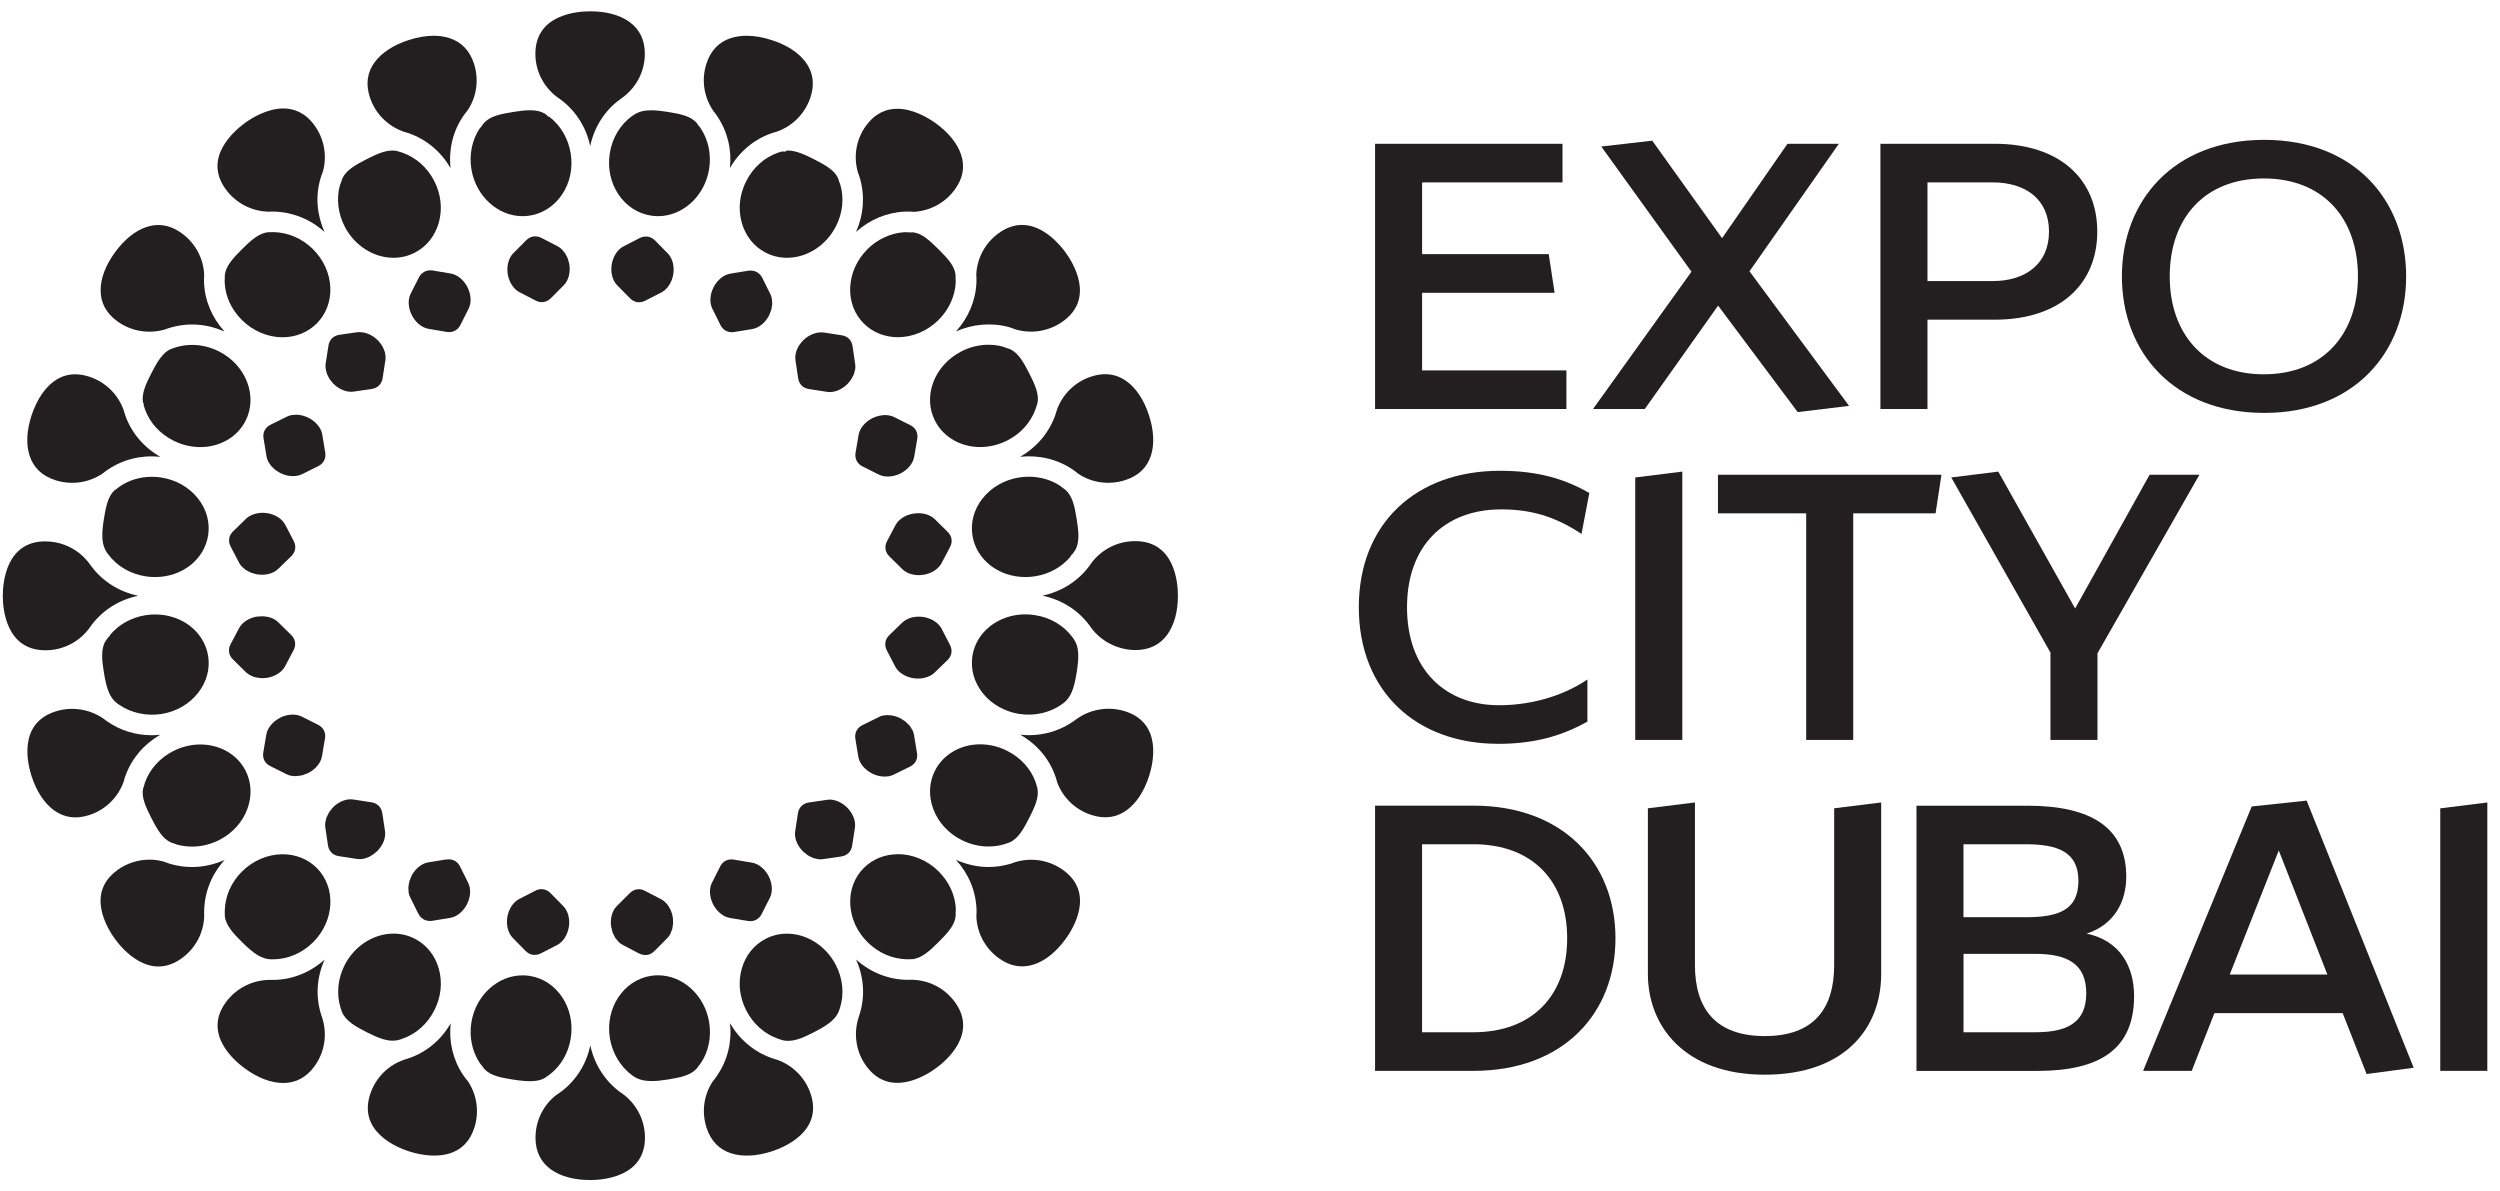 <svg width="128" height="61" viewBox="0 0 128 61" fill="none" xmlns="http://www.w3.org/2000/svg">
<path d="M70.403 7.361H80V9.338H72.812V13.013H79.295L79.596 14.991H72.812V18.963H80.2V20.94H70.403V7.361Z" fill="#231F20"/>
<path d="M87.967 15.648L84.214 20.94H81.563L86.603 13.911L81.985 7.502L84.594 7.202L88.169 12.194L91.52 7.361H94.15L89.574 13.89L94.672 20.781L92.042 21.099L87.967 15.648Z" fill="#231F20"/>
<path d="M104.909 11.855C104.909 10.199 103.706 9.338 102.02 9.338H98.687V14.391H102.02C103.706 14.391 104.909 13.512 104.909 11.855ZM107.38 11.855C107.38 14.531 105.492 16.368 102.119 16.368H98.687V20.94H96.277V7.361H102.119C105.492 7.361 107.38 9.197 107.38 11.855Z" fill="#231F20"/>
<path d="M111.09 14.151C111.09 17.106 112.876 19.164 115.907 19.164C118.939 19.164 120.727 17.106 120.727 14.151C120.727 11.195 118.96 9.137 115.907 9.137C112.855 9.137 111.09 11.193 111.09 14.151ZM108.641 14.151C108.641 10.277 111.289 7.16 115.928 7.16C120.567 7.16 123.195 10.275 123.195 14.151C123.195 18.027 120.546 21.141 115.928 21.141C111.31 21.141 108.641 18.045 108.641 14.151" fill="#231F20"/>
<path d="M76.699 38.083C72.503 38.083 69.571 35.385 69.571 31.092C69.571 26.799 72.503 24.104 76.798 24.104C78.786 24.104 80.152 24.542 81.374 25.241L80.973 27.339C79.567 26.4 78.304 26.081 76.856 26.081C73.985 26.081 72.039 27.918 72.039 31.095C72.039 34.272 73.985 36.108 76.756 36.108C78.201 36.108 79.887 35.73 81.275 34.791V36.948C80.05 37.626 78.684 38.085 76.696 38.085" fill="#231F20"/>
<path d="M83.724 37.884V24.446L86.134 24.146V37.884H83.724Z" fill="#231F20"/>
<path d="M92.477 26.282H87.959V24.305H99.403L99.101 26.282H94.885V37.884H92.477V26.282Z" fill="#231F20"/>
<path d="M107.39 37.884H104.983V33.411L99.904 24.446L102.311 24.146L106.247 31.155L110.06 24.305H112.611L107.39 33.45V37.884Z" fill="#231F20"/>
<path d="M80.239 48.039C80.239 45.083 78.432 43.226 75.44 43.226H72.81V52.851H75.44C78.432 52.851 80.239 50.994 80.239 48.039M70.403 41.249H75.443C80.021 41.249 82.712 44.165 82.712 48.039C82.712 51.912 80.021 54.828 75.443 54.828H70.403V41.249V41.249Z" fill="#231F20"/>
<path d="M86.781 41.087V49.413C86.781 51.649 87.846 53.047 90.356 53.047C92.865 53.047 93.909 51.649 93.909 49.413V41.385L96.316 41.085V49.872C96.316 52.609 94.488 55.024 90.353 55.024C86.218 55.024 84.372 52.507 84.372 49.872V41.385L86.781 41.085V41.087Z" fill="#231F20"/>
<path d="M100.533 52.851H104.207C105.854 52.851 106.816 52.35 106.816 50.853C106.816 49.356 105.854 48.837 104.207 48.837H100.533V52.851V52.851ZM106.415 45.104C106.415 43.607 105.35 43.226 103.703 43.226H100.53V46.962H103.703C105.35 46.962 106.415 46.622 106.415 45.104ZM108.864 44.885C108.864 46.184 108.243 47.342 106.837 47.801C108.544 48.161 109.265 49.478 109.265 50.997C109.265 53.673 107.579 54.831 104.306 54.831H98.123V41.252H103.806C107.078 41.252 108.864 42.389 108.864 44.885Z" fill="#231F20"/>
<path d="M119.162 49.896L116.673 43.544L114.163 49.896H119.162ZM119.943 51.873H113.379L112.215 54.828H109.727L115.288 41.291L118.1 40.991L123.58 54.669L121.17 54.99L119.946 51.876L119.943 51.873Z" fill="#231F20"/>
<path d="M124.941 41.387V54.828H127.351V41.087L124.941 41.387Z" fill="#231F20"/>
<path d="M46.204 31.867L45.53 32.522C45.312 32.733 45.265 33.022 45.404 33.294L45.834 34.126C45.989 34.426 46.343 34.655 46.757 34.723H46.76C46.854 34.739 46.949 34.744 47.043 34.741C47.075 34.741 47.106 34.736 47.137 34.736C47.2 34.731 47.261 34.723 47.318 34.707C47.35 34.7 47.381 34.694 47.41 34.684C47.468 34.668 47.523 34.645 47.575 34.621C47.599 34.611 47.623 34.6 47.646 34.587C47.717 34.548 47.785 34.501 47.84 34.449L48.514 33.794C48.732 33.583 48.779 33.294 48.64 33.022L48.21 32.19C48.053 31.888 47.696 31.658 47.279 31.59H47.276C47.198 31.577 47.119 31.572 47.043 31.572C46.713 31.572 46.406 31.679 46.212 31.867" fill="#231F20"/>
<path d="M46.804 26.293C46.804 26.293 46.791 26.293 46.783 26.293C46.366 26.358 46.007 26.585 45.85 26.885L45.414 27.714C45.273 27.985 45.318 28.273 45.535 28.486L46.204 29.146C46.443 29.381 46.849 29.493 47.269 29.431H47.271C47.691 29.365 48.047 29.138 48.207 28.836L48.643 28.006C48.75 27.806 48.75 27.592 48.653 27.407C48.622 27.344 48.577 27.287 48.522 27.234L47.853 26.574C47.798 26.52 47.73 26.473 47.659 26.433C47.641 26.421 47.617 26.413 47.596 26.402C47.541 26.373 47.483 26.35 47.421 26.332C47.397 26.324 47.371 26.319 47.344 26.314C47.282 26.298 47.216 26.288 47.148 26.282C47.122 26.282 47.095 26.277 47.067 26.277C47.046 26.277 47.025 26.277 47.004 26.277C46.938 26.277 46.873 26.282 46.804 26.29" fill="#231F20"/>
<path d="M13.388 26.259C13.365 26.259 13.344 26.261 13.32 26.264C13.247 26.269 13.178 26.28 13.11 26.295C13.087 26.3 13.063 26.306 13.042 26.314C12.976 26.332 12.916 26.358 12.858 26.384C12.84 26.392 12.819 26.4 12.801 26.41C12.727 26.449 12.662 26.496 12.607 26.551L11.933 27.206C11.715 27.417 11.668 27.706 11.807 27.978L12.24 28.81C12.279 28.885 12.331 28.956 12.392 29.021C12.415 29.044 12.444 29.063 12.473 29.086C12.515 29.125 12.557 29.165 12.607 29.196C12.638 29.217 12.678 29.23 12.712 29.248C12.764 29.277 12.814 29.305 12.869 29.329C12.9 29.342 12.937 29.347 12.971 29.355C13.034 29.376 13.1 29.397 13.168 29.407C13.588 29.475 13.999 29.365 14.24 29.131L14.914 28.476C15.132 28.262 15.179 27.975 15.04 27.704L14.607 26.872C14.45 26.569 14.096 26.34 13.677 26.272C13.669 26.272 13.661 26.272 13.653 26.272C13.585 26.261 13.514 26.256 13.446 26.256C13.428 26.256 13.409 26.256 13.388 26.256" fill="#231F20"/>
<path d="M13.181 31.564H13.178C12.762 31.629 12.402 31.856 12.242 32.159L11.804 32.988C11.663 33.257 11.707 33.547 11.925 33.761L12.594 34.42C12.649 34.475 12.717 34.52 12.788 34.561C12.809 34.572 12.83 34.582 12.853 34.593C12.908 34.619 12.963 34.642 13.024 34.66C13.05 34.668 13.079 34.676 13.108 34.684C13.168 34.697 13.231 34.707 13.294 34.712C13.323 34.712 13.354 34.718 13.383 34.72C13.467 34.723 13.553 34.72 13.64 34.707C13.645 34.707 13.656 34.707 13.661 34.707C14.078 34.642 14.437 34.415 14.595 34.115L15.033 33.286C15.174 33.017 15.127 32.727 14.912 32.514L14.243 31.856C14.049 31.663 13.74 31.554 13.404 31.554C13.331 31.554 13.255 31.559 13.178 31.569" fill="#231F20"/>
<path d="M45.247 21.256C45.055 21.266 44.856 21.319 44.672 21.407C44.672 21.407 44.67 21.407 44.667 21.41C44.29 21.6 44.02 21.926 43.962 22.26L43.804 23.183C43.755 23.483 43.888 23.744 44.158 23.88L44.998 24.3C45.297 24.451 45.732 24.428 46.102 24.242C46.479 24.052 46.749 23.726 46.807 23.39L46.964 22.466C47.014 22.166 46.883 21.905 46.61 21.77L45.769 21.347C45.695 21.311 45.617 21.287 45.53 21.271C45.514 21.269 45.498 21.269 45.483 21.266C45.417 21.256 45.354 21.251 45.286 21.251C45.273 21.251 45.257 21.251 45.244 21.251" fill="#231F20"/>
<path d="M21.974 13.843C21.948 13.843 21.921 13.848 21.895 13.853C21.856 13.861 21.819 13.874 21.785 13.89C21.761 13.898 21.738 13.908 21.717 13.918C21.68 13.939 21.646 13.966 21.614 13.994C21.599 14.01 21.58 14.02 21.565 14.036C21.52 14.083 21.481 14.138 21.449 14.2L21.027 15.037C20.872 15.343 20.896 15.763 21.087 16.141C21.279 16.514 21.607 16.78 21.942 16.837L22.871 16.994C23.172 17.046 23.434 16.91 23.571 16.642L23.993 15.804C24.148 15.502 24.124 15.082 23.935 14.706C23.794 14.425 23.571 14.203 23.329 14.085C23.248 14.046 23.164 14.02 23.08 14.005L22.152 13.848C22.118 13.843 22.087 13.84 22.055 13.84C22.029 13.84 22.003 13.84 21.976 13.843" fill="#231F20"/>
<path d="M27.415 45.602L26.578 46.03C26.277 46.187 26.046 46.539 25.975 46.951C25.907 47.368 26.015 47.778 26.253 48.02L26.911 48.691C26.961 48.74 27.014 48.78 27.071 48.811C27.079 48.816 27.087 48.821 27.095 48.824C27.153 48.855 27.213 48.876 27.273 48.884C27.276 48.884 27.279 48.884 27.284 48.884C27.339 48.892 27.396 48.889 27.454 48.884C27.467 48.884 27.483 48.881 27.496 48.879C27.559 48.866 27.625 48.847 27.685 48.816L28.521 48.388C28.826 48.232 29.056 47.877 29.125 47.46C29.19 47.045 29.083 46.641 28.844 46.398L28.186 45.728C28.055 45.592 27.892 45.524 27.722 45.524C27.619 45.524 27.512 45.55 27.41 45.602" fill="#231F20"/>
<path d="M18.305 17.007L17.374 17.142C17.073 17.187 16.863 17.393 16.818 17.693L16.674 18.616C16.661 18.7 16.661 18.788 16.674 18.877C16.677 18.893 16.685 18.911 16.687 18.927C16.7 19 16.716 19.073 16.742 19.146C16.75 19.167 16.766 19.185 16.774 19.208C16.805 19.276 16.837 19.344 16.876 19.409C16.894 19.435 16.918 19.459 16.936 19.485C16.978 19.54 17.02 19.597 17.07 19.649C17.364 19.941 17.762 20.1 18.101 20.051L19.032 19.915C19.333 19.871 19.543 19.665 19.59 19.365L19.732 18.441C19.784 18.105 19.632 17.711 19.333 17.411C19.331 17.411 19.328 17.406 19.323 17.403C19.257 17.338 19.184 17.281 19.11 17.231C19.087 17.213 19.06 17.202 19.034 17.187C18.979 17.155 18.922 17.122 18.864 17.098C18.835 17.085 18.806 17.077 18.775 17.067C18.72 17.049 18.665 17.033 18.607 17.023C18.575 17.017 18.544 17.015 18.512 17.012C18.473 17.009 18.431 17.004 18.389 17.004C18.36 17.004 18.331 17.004 18.303 17.009" fill="#231F20"/>
<path d="M17.062 41.327C17.01 41.377 16.97 41.434 16.928 41.489C16.907 41.515 16.884 41.539 16.865 41.565C16.826 41.622 16.8 41.685 16.771 41.745C16.758 41.773 16.739 41.797 16.729 41.826C16.7 41.893 16.687 41.961 16.674 42.032C16.669 42.053 16.661 42.073 16.656 42.094C16.642 42.183 16.642 42.272 16.656 42.355L16.792 43.281C16.837 43.581 17.044 43.79 17.345 43.834L18.273 43.977C18.316 43.985 18.36 43.988 18.405 43.988C18.654 43.991 18.921 43.889 19.152 43.714C19.207 43.672 19.259 43.628 19.309 43.581C19.608 43.286 19.763 42.892 19.713 42.559L19.574 41.633C19.53 41.333 19.323 41.124 19.021 41.077L18.09 40.934C18.045 40.928 17.998 40.923 17.954 40.923C17.647 40.923 17.314 41.077 17.057 41.327" fill="#231F20"/>
<path d="M36.874 44.361L36.451 45.198C36.297 45.501 36.32 45.921 36.509 46.296C36.7 46.672 37.028 46.941 37.367 46.998L38.295 47.154C38.594 47.204 38.859 47.071 38.995 46.802L39.417 45.968C39.572 45.663 39.548 45.24 39.357 44.864C39.166 44.491 38.838 44.223 38.502 44.168L37.574 44.011C37.532 44.004 37.49 44.001 37.448 44.001C37.199 44.001 36.989 44.131 36.871 44.364" fill="#231F20"/>
<path d="M42.344 40.952L41.413 41.087C41.111 41.132 40.901 41.338 40.854 41.638L40.713 42.561C40.66 42.898 40.812 43.289 41.111 43.589C41.161 43.641 41.219 43.683 41.276 43.724C41.3 43.743 41.321 43.766 41.347 43.782C41.415 43.826 41.489 43.863 41.562 43.894C41.578 43.899 41.594 43.912 41.609 43.917C41.678 43.946 41.746 43.959 41.817 43.972C41.838 43.977 41.858 43.985 41.88 43.988C41.969 44.001 42.058 44.001 42.142 43.988L43.073 43.852C43.374 43.808 43.584 43.602 43.629 43.302L43.773 42.376C43.825 42.039 43.671 41.646 43.374 41.348C43.117 41.093 42.784 40.939 42.475 40.939C42.43 40.939 42.388 40.941 42.344 40.949" fill="#231F20"/>
<path d="M32.243 45.728L31.579 46.393C31.338 46.633 31.228 47.042 31.293 47.457C31.301 47.507 31.32 47.556 31.33 47.603C31.343 47.653 31.351 47.705 31.369 47.754C31.388 47.799 31.411 47.838 31.432 47.88C31.456 47.927 31.474 47.976 31.5 48.018C31.527 48.057 31.558 48.088 31.59 48.125C31.619 48.161 31.645 48.2 31.676 48.232C31.742 48.294 31.812 48.344 31.889 48.383L32.722 48.819C32.785 48.85 32.848 48.871 32.911 48.884C32.927 48.886 32.94 48.886 32.956 48.889C33.011 48.897 33.069 48.9 33.124 48.892C33.126 48.892 33.132 48.892 33.137 48.892C33.2 48.881 33.26 48.86 33.315 48.834C33.323 48.829 33.331 48.827 33.339 48.821C33.396 48.79 33.449 48.751 33.499 48.701L34.162 48.036C34.222 47.976 34.275 47.906 34.317 47.827C34.335 47.791 34.346 47.752 34.361 47.713C34.38 47.666 34.403 47.621 34.419 47.569C34.432 47.52 34.435 47.465 34.443 47.413C34.451 47.368 34.461 47.327 34.464 47.28C34.466 47.225 34.458 47.167 34.456 47.113C34.453 47.066 34.456 47.022 34.448 46.972C34.382 46.557 34.154 46.2 33.853 46.043L33.019 45.61C32.914 45.556 32.809 45.527 32.702 45.527C32.534 45.527 32.374 45.597 32.243 45.728" fill="#231F20"/>
<path d="M22.86 44.001L21.929 44.152C21.594 44.207 21.263 44.471 21.069 44.846C21.043 44.898 21.03 44.948 21.009 45C20.993 45.044 20.97 45.089 20.956 45.133C20.943 45.188 20.938 45.24 20.93 45.292C20.922 45.337 20.912 45.381 20.909 45.422C20.904 45.48 20.914 45.535 20.917 45.592C20.917 45.626 20.917 45.665 20.922 45.699C20.938 45.788 20.964 45.871 21.004 45.947L21.421 46.787C21.452 46.849 21.494 46.904 21.538 46.954C21.552 46.969 21.567 46.977 21.583 46.993C21.617 47.024 21.651 47.05 21.691 47.074C21.709 47.087 21.733 47.092 21.753 47.102C21.79 47.118 21.83 47.131 21.869 47.139C21.895 47.144 21.921 47.147 21.945 47.149C22.003 47.154 22.06 47.157 22.121 47.147L23.049 46.995C23.387 46.941 23.715 46.675 23.909 46.299C24.098 45.926 24.124 45.506 23.972 45.203L23.555 44.366C23.44 44.131 23.227 43.998 22.978 43.998C22.939 43.998 22.897 44.001 22.855 44.009" fill="#231F20"/>
<path d="M27.323 12.108C27.323 12.108 27.31 12.108 27.305 12.108C27.245 12.119 27.184 12.137 27.129 12.166C27.119 12.171 27.111 12.176 27.106 12.179C27.048 12.21 26.995 12.249 26.946 12.296L26.282 12.964C26.041 13.204 25.931 13.613 25.996 14.031C26.062 14.445 26.29 14.8 26.592 14.957L27.426 15.39C27.693 15.53 27.987 15.486 28.202 15.27L28.865 14.604C29.107 14.362 29.214 13.955 29.151 13.54C29.141 13.48 29.122 13.425 29.107 13.368C29.096 13.326 29.088 13.282 29.072 13.243C29.051 13.183 29.02 13.133 28.991 13.079C28.973 13.045 28.96 13.011 28.941 12.979C28.915 12.94 28.884 12.909 28.852 12.873C28.823 12.836 28.797 12.797 28.766 12.766C28.7 12.703 28.629 12.651 28.553 12.612L27.719 12.179C27.656 12.145 27.593 12.127 27.53 12.114C27.515 12.111 27.499 12.108 27.483 12.108C27.452 12.103 27.42 12.101 27.389 12.101C27.365 12.101 27.342 12.101 27.321 12.106" fill="#231F20"/>
<path d="M44.998 36.713L44.153 37.128C43.88 37.264 43.747 37.522 43.794 37.822L43.946 38.745C44.001 39.079 44.266 39.405 44.641 39.598C44.825 39.694 45.026 39.747 45.221 39.76C45.318 39.765 45.412 39.76 45.501 39.744C45.59 39.728 45.674 39.702 45.748 39.666L46.592 39.251C46.867 39.115 47.001 38.857 46.951 38.557L46.799 37.634C46.786 37.55 46.76 37.467 46.721 37.386C46.71 37.36 46.689 37.339 46.673 37.313C46.642 37.258 46.61 37.203 46.571 37.151C46.542 37.115 46.503 37.084 46.469 37.052C46.435 37.018 46.401 36.979 46.361 36.945C46.319 36.911 46.272 36.888 46.225 36.857C46.183 36.831 46.146 36.799 46.102 36.776C45.892 36.669 45.661 36.614 45.443 36.614C45.278 36.614 45.123 36.645 44.995 36.708" fill="#231F20"/>
<path d="M41.961 17.02C41.924 17.023 41.887 17.028 41.851 17.033C41.803 17.043 41.754 17.056 41.706 17.072C41.67 17.082 41.633 17.093 41.596 17.109C41.544 17.129 41.491 17.158 41.442 17.187C41.41 17.205 41.381 17.218 41.352 17.239C41.274 17.291 41.198 17.351 41.13 17.419C40.831 17.714 40.676 18.108 40.728 18.441L40.865 19.367C40.909 19.667 41.117 19.876 41.418 19.92L42.349 20.064C42.693 20.119 43.086 19.959 43.382 19.67C43.432 19.62 43.471 19.566 43.511 19.514C43.532 19.485 43.558 19.459 43.579 19.43C43.613 19.378 43.636 19.323 43.665 19.268C43.681 19.237 43.702 19.206 43.715 19.172C43.736 19.12 43.744 19.067 43.757 19.015C43.768 18.979 43.781 18.942 43.786 18.906C43.799 18.817 43.799 18.731 43.786 18.645L43.65 17.719C43.605 17.419 43.398 17.21 43.096 17.166L42.165 17.023C42.134 17.017 42.102 17.017 42.074 17.017C42.037 17.017 41.998 17.02 41.961 17.023" fill="#231F20"/>
<path d="M32.99 12.114C32.977 12.114 32.961 12.116 32.95 12.119C32.885 12.132 32.822 12.15 32.759 12.184L31.923 12.614C31.618 12.771 31.388 13.126 31.32 13.54C31.254 13.955 31.359 14.362 31.597 14.604L32.256 15.272C32.468 15.489 32.762 15.536 33.032 15.398L33.868 14.97C34.17 14.813 34.401 14.461 34.471 14.049C34.54 13.634 34.432 13.222 34.194 12.979L33.535 12.309C33.486 12.26 33.433 12.22 33.375 12.189C33.367 12.184 33.36 12.181 33.352 12.176C33.294 12.147 33.234 12.124 33.171 12.116C33.171 12.116 33.166 12.116 33.163 12.116C33.137 12.111 33.111 12.111 33.084 12.111C33.053 12.111 33.021 12.111 32.99 12.116" fill="#231F20"/>
<path d="M38.324 13.858L37.395 14.01C37.057 14.065 36.727 14.331 36.535 14.706C36.344 15.079 36.32 15.499 36.47 15.802L36.887 16.642C37.023 16.913 37.285 17.049 37.587 16.999L38.515 16.848C38.851 16.793 39.181 16.527 39.375 16.154C39.401 16.102 39.417 16.049 39.438 15.995C39.454 15.953 39.475 15.911 39.488 15.867C39.506 15.807 39.512 15.747 39.52 15.687C39.525 15.65 39.535 15.614 39.538 15.58C39.543 15.515 39.533 15.455 39.527 15.392C39.525 15.361 39.527 15.332 39.522 15.303C39.506 15.215 39.48 15.131 39.441 15.056L39.024 14.216C38.992 14.153 38.95 14.098 38.906 14.052C38.893 14.036 38.877 14.028 38.861 14.012C38.827 13.981 38.793 13.955 38.754 13.931C38.736 13.918 38.715 13.913 38.694 13.905C38.657 13.887 38.617 13.877 38.575 13.869C38.552 13.864 38.526 13.861 38.502 13.858C38.473 13.858 38.447 13.853 38.418 13.853C38.387 13.853 38.358 13.853 38.326 13.861" fill="#231F20"/>
<path d="M14.985 21.248C14.967 21.251 14.951 21.251 14.933 21.253C14.849 21.269 14.768 21.292 14.697 21.329L13.852 21.746C13.58 21.882 13.444 22.14 13.493 22.44L13.645 23.363C13.659 23.447 13.687 23.53 13.724 23.611C13.732 23.63 13.745 23.643 13.755 23.658C13.79 23.721 13.826 23.786 13.873 23.843C13.892 23.864 13.913 23.883 13.931 23.901C13.978 23.95 14.026 24.003 14.083 24.049C14.107 24.07 14.138 24.083 14.165 24.102C14.222 24.141 14.28 24.183 14.343 24.216C14.713 24.404 15.151 24.43 15.45 24.284L16.294 23.867C16.567 23.731 16.7 23.473 16.653 23.173L16.501 22.25C16.446 21.916 16.178 21.587 15.801 21.394C15.798 21.394 15.793 21.392 15.79 21.389C15.704 21.345 15.612 21.311 15.52 21.285C15.518 21.285 15.515 21.285 15.51 21.282C15.415 21.256 15.318 21.24 15.227 21.235C15.227 21.235 15.221 21.235 15.219 21.235C15.2 21.235 15.185 21.235 15.169 21.235C15.106 21.235 15.046 21.24 14.985 21.248" fill="#231F20"/>
<path d="M14.343 36.752C13.963 36.943 13.695 37.269 13.637 37.603L13.48 38.526C13.428 38.826 13.561 39.087 13.834 39.222L14.673 39.642C14.749 39.679 14.831 39.708 14.92 39.723C14.933 39.723 14.946 39.723 14.956 39.723C15.035 39.736 15.114 39.742 15.198 39.736C15.232 39.736 15.266 39.726 15.3 39.721C15.363 39.713 15.426 39.708 15.491 39.689C15.533 39.679 15.573 39.658 15.614 39.642C15.67 39.621 15.725 39.606 15.777 39.58C16.155 39.389 16.425 39.063 16.483 38.729L16.64 37.806C16.692 37.506 16.558 37.245 16.286 37.11L15.444 36.687C15.313 36.622 15.153 36.588 14.988 36.588C14.775 36.588 14.547 36.64 14.343 36.745" fill="#231F20"/>
<path d="M55.096 36.831C55.059 36.857 55.025 36.885 54.989 36.911C54.307 37.391 53.512 37.642 52.673 37.642C52.529 37.642 52.385 37.631 52.238 37.616C53.08 38.098 53.714 38.839 54.029 39.728C54.066 39.835 54.1 39.94 54.126 40.049C54.414 40.84 55.059 41.463 55.888 41.729C56.562 41.946 57.17 41.862 57.695 41.476C58.185 41.116 58.578 40.519 58.83 39.742C59.032 39.121 59.544 37.042 57.616 36.421C57.338 36.332 57.047 36.288 56.761 36.288C56.171 36.288 55.587 36.473 55.099 36.828" fill="#231F20"/>
<path d="M55.88 19.276C55.054 19.545 54.409 20.168 54.113 20.987C54.113 20.987 54.113 20.987 54.113 20.99C54.094 21.063 54.063 21.162 54.029 21.259C53.703 22.166 53.074 22.904 52.232 23.387C53.19 23.285 54.147 23.512 54.92 24.039C55.02 24.107 55.117 24.18 55.209 24.258C55.906 24.725 56.795 24.848 57.619 24.579C58.293 24.36 58.733 23.937 58.93 23.319C59.113 22.743 59.079 22.028 58.825 21.253C58.571 20.479 58.177 19.881 57.687 19.524C57.351 19.281 56.984 19.159 56.588 19.159C56.36 19.159 56.124 19.198 55.88 19.279" fill="#231F20"/>
<path d="M51.131 11.939C50.447 12.434 50.03 13.201 49.985 14.044C49.985 14.049 49.985 14.052 49.985 14.057C49.996 14.192 49.998 14.32 49.993 14.44V14.448V14.466C49.956 15.387 49.584 16.266 48.947 16.968C49.807 16.587 50.785 16.506 51.661 16.749L51.695 16.762C51.719 16.77 51.737 16.775 51.761 16.782C51.855 16.814 51.949 16.843 52.054 16.884C52.878 17.103 53.746 16.944 54.433 16.446C56.072 15.259 54.934 13.441 54.548 12.912C54.26 12.52 53.418 11.516 52.33 11.516C51.955 11.516 51.551 11.636 51.131 11.939" fill="#231F20"/>
<path d="M44.347 6.425C43.841 7.118 43.687 7.99 43.922 8.816C43.922 8.816 43.922 8.819 43.922 8.822C43.959 8.91 44.001 9.028 44.035 9.15C44.292 10.063 44.214 11.013 43.828 11.873C44.526 11.248 45.399 10.877 46.317 10.835H46.338H46.356C46.498 10.83 46.642 10.833 46.797 10.846C47.636 10.794 48.399 10.376 48.889 9.701C49.306 9.129 49.414 8.53 49.206 7.914C49.015 7.338 48.561 6.782 47.901 6.305C47.578 6.072 46.783 5.569 45.939 5.569C45.388 5.569 44.819 5.783 44.35 6.427" fill="#231F20"/>
<path d="M7.504 11.62C6.927 11.811 6.368 12.259 5.888 12.919C5.406 13.579 5.152 14.247 5.152 14.855C5.149 15.502 5.437 16.039 6.012 16.454C6.715 16.96 7.598 17.111 8.437 16.871H8.443C8.513 16.84 8.613 16.809 8.715 16.777C9.662 16.501 10.624 16.587 11.495 16.973C10.847 16.263 10.475 15.371 10.446 14.435C10.443 14.31 10.446 14.187 10.454 14.065C10.42 13.23 10 12.445 9.3 11.939C8.915 11.662 8.516 11.521 8.107 11.521C7.908 11.521 7.706 11.555 7.504 11.623" fill="#231F20"/>
<path d="M52.007 44.131C52.007 44.131 52.002 44.131 52.002 44.134C51.931 44.163 51.831 44.197 51.729 44.228C51.351 44.337 50.984 44.39 50.609 44.39C50.043 44.39 49.474 44.259 48.947 44.024C49.594 44.736 49.969 45.631 49.998 46.568C50.001 46.69 49.998 46.815 49.99 46.938C50.025 47.773 50.444 48.558 51.144 49.064C51.719 49.476 52.322 49.583 52.941 49.379C53.517 49.189 54.079 48.738 54.559 48.078C54.944 47.548 56.074 45.73 54.435 44.549C53.953 44.199 53.381 44.019 52.799 44.019C52.537 44.019 52.269 44.056 52.01 44.131" fill="#231F20"/>
<path d="M44.006 51.951C43.991 52.004 43.972 52.053 43.957 52.103C43.687 52.94 43.833 53.874 44.358 54.588C45.551 56.216 47.379 55.087 47.908 54.701C48.441 54.317 50.08 52.932 48.889 51.304C48.375 50.6 47.575 50.185 46.694 50.162C46.655 50.165 46.602 50.167 46.545 50.167H46.44C45.477 50.151 44.56 49.784 43.828 49.124C44.237 50.032 44.303 51.025 44.006 51.951" fill="#231F20"/>
<path d="M1.617 21.264C1.362 22.038 1.328 22.753 1.515 23.329C1.714 23.945 2.157 24.368 2.831 24.584C3.654 24.85 4.538 24.725 5.259 24.242C5.259 24.242 5.259 24.242 5.262 24.24C5.33 24.183 5.424 24.109 5.527 24.042C6.324 23.509 7.263 23.288 8.209 23.39C7.36 22.904 6.72 22.153 6.408 21.251C6.379 21.167 6.353 21.086 6.332 21.003C6.332 21.003 6.332 21.003 6.332 21C6.329 20.992 6.326 20.985 6.324 20.977C6.035 20.179 5.388 19.55 4.556 19.281C4.302 19.201 4.066 19.164 3.848 19.164C2.424 19.164 1.792 20.726 1.617 21.266" fill="#231F20"/>
<path d="M6.006 44.554C4.37 45.738 5.506 47.556 5.894 48.086C6.279 48.615 7.672 50.248 9.308 49.061C10.013 48.55 10.433 47.757 10.457 46.883C10.451 46.813 10.451 46.716 10.454 46.62C10.475 45.652 10.847 44.747 11.503 44.027C10.976 44.262 10.404 44.392 9.835 44.392C9.465 44.392 9.101 44.34 8.752 44.241C8.629 44.204 8.508 44.163 8.39 44.116C8.149 44.048 7.9 44.014 7.653 44.014C7.074 44.014 6.494 44.197 6.004 44.551" fill="#231F20"/>
<path d="M2.826 36.431C0.901 37.057 1.417 39.134 1.622 39.755C1.876 40.529 2.27 41.127 2.76 41.484C3.285 41.867 3.893 41.951 4.567 41.732C5.39 41.466 6.033 40.845 6.329 40.031C6.35 39.945 6.384 39.83 6.423 39.718C6.751 38.821 7.378 38.093 8.207 37.618C8.062 37.634 7.916 37.644 7.771 37.644C6.93 37.644 6.127 37.391 5.458 36.914C5.435 36.896 5.422 36.885 5.403 36.872C5.377 36.854 5.351 36.836 5.327 36.815C4.85 36.473 4.273 36.293 3.691 36.293C3.4 36.293 3.109 36.338 2.828 36.429" fill="#231F20"/>
<path d="M13.96 50.17H13.858H13.852H13.829C12.932 50.17 12.085 50.597 11.561 51.32C10.373 52.95 12.017 54.33 12.549 54.714C13.213 55.194 13.884 55.447 14.492 55.449H14.503C15.148 55.449 15.688 55.162 16.1 54.594C16.619 53.882 16.766 52.987 16.506 52.142C16.485 52.087 16.462 52.011 16.438 51.936C16.15 51.005 16.218 50.021 16.622 49.129C15.877 49.799 14.943 50.17 13.963 50.172" fill="#231F20"/>
<path d="M20.896 54.194C20.843 54.213 20.788 54.231 20.736 54.244C20.736 54.244 20.731 54.244 20.728 54.247C20.728 54.247 20.718 54.252 20.71 54.252C19.873 54.534 19.226 55.183 18.95 56.031C18.329 57.945 20.322 58.751 20.946 58.952C21.573 59.153 23.66 59.662 24.284 57.745C24.544 56.946 24.428 56.086 23.972 55.379C23.94 55.342 23.912 55.306 23.883 55.269C23.864 55.248 23.846 55.225 23.83 55.204C23.783 55.144 23.741 55.084 23.702 55.024C23.19 54.26 22.975 53.331 23.075 52.397C22.582 53.25 21.819 53.887 20.898 54.194" fill="#231F20"/>
<path d="M20.925 2.05C20.146 2.303 19.546 2.695 19.186 3.182C18.801 3.704 18.717 4.309 18.937 4.98C19.207 5.804 19.834 6.443 20.657 6.738C20.752 6.772 20.83 6.795 20.907 6.813C21.829 7.131 22.579 7.765 23.067 8.608C22.965 7.653 23.191 6.712 23.723 5.937C23.791 5.838 23.864 5.741 23.941 5.65C24.41 4.956 24.533 4.072 24.266 3.253C24.045 2.582 23.621 2.144 22.999 1.946C22.755 1.87 22.488 1.831 22.202 1.831C21.806 1.831 21.373 1.904 20.922 2.053" fill="#231F20"/>
<path d="M28.739 55.885C28.739 55.885 28.734 55.885 28.732 55.89C28.661 55.945 28.59 55.994 28.517 56.041C28.517 56.041 28.514 56.041 28.511 56.041C28.503 56.047 28.495 56.052 28.49 56.057C27.816 56.576 27.418 57.379 27.418 58.251C27.418 58.955 27.688 59.503 28.215 59.881C28.708 60.23 29.4 60.418 30.216 60.418H30.221C30.879 60.418 33.024 60.259 33.022 58.245C33.022 57.322 32.56 56.459 31.789 55.94H31.787C31.787 55.94 31.784 55.937 31.781 55.934H31.779L31.768 55.929C30.979 55.355 30.428 54.489 30.224 53.524C30.022 54.479 29.503 55.313 28.737 55.887" fill="#231F20"/>
<path d="M2.322 27.717C0.298 27.717 0.143 29.853 0.143 30.508C0.143 31.163 0.303 33.294 2.325 33.294H2.327C3.206 33.294 4.016 32.892 4.551 32.193C4.585 32.138 4.638 32.068 4.69 31.997C5.278 31.223 6.117 30.703 7.076 30.503C6.096 30.299 5.246 29.764 4.667 28.979L4.601 28.891C4.601 28.891 4.593 28.88 4.59 28.875C4.069 28.152 3.219 27.72 2.322 27.72H2.32L2.322 27.717Z" fill="#231F20"/>
<path d="M36.719 55.066C36.719 55.066 36.719 55.066 36.719 55.068C36.651 55.167 36.58 55.261 36.504 55.353C36.034 56.047 35.909 56.931 36.179 57.75C36.399 58.42 36.824 58.858 37.445 59.054C38.025 59.236 38.743 59.2 39.522 58.947C40.149 58.743 42.136 57.932 41.51 56.018C41.24 55.196 40.613 54.554 39.79 54.26C39.79 54.26 39.787 54.26 39.784 54.26C39.711 54.242 39.614 54.21 39.517 54.176C38.604 53.853 37.862 53.224 37.377 52.389C37.479 53.344 37.254 54.286 36.721 55.06" fill="#231F20"/>
<path d="M58.117 27.706C57.241 27.706 56.428 28.108 55.893 28.807C55.862 28.859 55.809 28.927 55.76 28.998C55.76 28.998 55.757 29.003 55.754 29.003C55.167 29.777 54.328 30.297 53.371 30.497C54.349 30.701 55.201 31.236 55.781 32.021C55.788 32.034 55.794 32.039 55.801 32.049C55.82 32.075 55.841 32.102 55.856 32.128C56.381 32.85 57.239 33.275 58.13 33.283C58.838 33.283 59.391 33.014 59.769 32.488C60.123 31.995 60.312 31.303 60.309 30.49C60.309 29.835 60.149 27.706 58.125 27.706H58.122H58.117Z" fill="#231F20"/>
<path d="M37.432 1.946C36.813 2.144 36.389 2.582 36.171 3.255C35.904 4.072 36.032 4.953 36.517 5.671C36.517 5.671 36.517 5.671 36.517 5.676C36.575 5.744 36.648 5.838 36.716 5.937H36.714C37.251 6.73 37.474 7.661 37.372 8.605C37.86 7.76 38.615 7.126 39.522 6.816C39.604 6.787 39.688 6.761 39.771 6.74C39.771 6.74 39.787 6.735 39.795 6.732C40.597 6.445 41.227 5.801 41.499 4.974C41.717 4.304 41.633 3.699 41.245 3.177C40.883 2.689 40.283 2.298 39.504 2.05C39.056 1.904 38.626 1.831 38.232 1.831C37.944 1.831 37.674 1.87 37.427 1.949" fill="#231F20"/>
<path d="M30.213 0.579C29.555 0.579 27.41 0.738 27.412 2.755C27.412 3.626 27.816 4.432 28.519 4.967C28.571 4.998 28.645 5.053 28.716 5.105C29.494 5.692 30.016 6.524 30.218 7.478C30.425 6.505 30.96 5.658 31.75 5.084C31.781 5.063 31.81 5.04 31.841 5.019L31.852 5.011C31.852 5.011 31.857 5.008 31.857 5.006C32.584 4.487 33.019 3.639 33.016 2.747C33.016 2.043 32.746 1.492 32.219 1.117C31.726 0.764 31.034 0.579 30.218 0.579H30.213V0.579Z" fill="#231F20"/>
<path d="M12.541 6.297C12.009 6.683 10.367 8.065 11.561 9.696C12.075 10.397 12.872 10.815 13.748 10.838H13.753C13.792 10.835 13.842 10.833 13.897 10.833H14.015C14.988 10.856 15.893 11.227 16.616 11.876C16.223 11.002 16.145 10.042 16.407 9.145C16.441 9.023 16.485 8.903 16.533 8.783C16.758 7.982 16.603 7.105 16.095 6.409C15.625 5.767 15.056 5.553 14.508 5.553C13.664 5.553 12.864 6.059 12.544 6.294" fill="#231F20"/>
<path d="M50.19 38.109C49.183 38.109 48.296 38.623 47.874 39.449C47.567 40.049 47.533 40.746 47.78 41.413C48.034 42.097 48.551 42.666 49.235 43.01C49.665 43.226 50.14 43.341 50.607 43.341C50.882 43.341 51.149 43.302 51.406 43.229C51.493 43.195 51.59 43.161 51.69 43.132C52.12 42.95 52.4 42.459 52.694 41.883C52.995 41.291 53.218 40.8 53.108 40.328C53.077 40.24 53.045 40.135 53.019 40.034C52.773 39.355 52.256 38.792 51.566 38.443C51.134 38.223 50.659 38.109 50.19 38.109V38.109Z" fill="#231F20"/>
<path d="M52.676 24.407C52.511 24.407 52.345 24.42 52.183 24.446C51.425 24.566 50.759 24.949 50.305 25.523C49.865 26.081 49.684 26.754 49.789 27.419C49.985 28.651 51.126 29.545 52.5 29.545C52.665 29.545 52.83 29.532 52.993 29.506C53.725 29.391 54.367 29.032 54.818 28.491V28.46L54.915 28.361C54.949 28.311 54.989 28.254 55.038 28.189C55.293 27.777 55.225 27.19 55.125 26.572C55.02 25.917 54.91 25.39 54.545 25.075C54.462 25.02 54.367 24.947 54.278 24.874C53.824 24.571 53.253 24.407 52.67 24.407H52.676Z" fill="#231F20"/>
<path d="M40.117 53.269C40.186 53.284 40.272 53.292 40.359 53.292C40.77 53.292 41.216 53.083 41.673 52.849C42.457 52.452 42.805 52.152 42.958 51.753C42.958 51.751 42.958 51.745 42.96 51.743C42.96 51.737 42.963 51.73 42.965 51.724C42.978 51.683 42.992 51.646 43.005 51.612C43.233 50.895 43.157 50.112 42.795 49.406C42.294 48.433 41.313 47.804 40.296 47.804C39.913 47.804 39.548 47.89 39.213 48.062C38.61 48.37 38.172 48.913 37.978 49.596C37.778 50.3 37.86 51.059 38.211 51.74C38.565 52.426 39.142 52.94 39.845 53.188C39.926 53.209 40.023 53.237 40.117 53.271V53.269Z" fill="#231F20"/>
<path d="M49.227 17.99C47.835 18.697 47.229 20.296 47.877 21.553C48.299 22.378 49.185 22.889 50.19 22.889C50.662 22.889 51.139 22.771 51.572 22.552C52.264 22.203 52.778 21.626 53.027 20.93C53.053 20.833 53.087 20.732 53.114 20.653C53.221 20.194 52.985 19.68 52.691 19.104C52.385 18.504 52.13 18.063 51.708 17.873C51.585 17.836 51.464 17.795 51.338 17.745C51.105 17.682 50.861 17.651 50.612 17.651C50.14 17.651 49.663 17.766 49.23 17.988L49.227 17.99Z" fill="#231F20"/>
<path d="M6.093 36.077C6.688 36.497 7.499 36.677 8.262 36.557C9.02 36.437 9.686 36.053 10.139 35.479C10.58 34.921 10.764 34.248 10.656 33.583C10.459 32.352 9.319 31.46 7.944 31.46C7.782 31.46 7.614 31.473 7.451 31.499C6.722 31.614 6.08 31.974 5.629 32.516V32.548L5.529 32.647C5.495 32.696 5.453 32.754 5.406 32.819C5.152 33.228 5.22 33.818 5.32 34.434C5.456 35.299 5.634 35.722 5.97 35.991C6.017 36.025 6.054 36.053 6.093 36.082V36.077Z" fill="#231F20"/>
<path d="M7.417 20.943C7.661 21.634 8.181 22.208 8.878 22.56C9.308 22.777 9.785 22.891 10.255 22.891C11.262 22.891 12.148 22.378 12.57 21.551C13.213 20.291 12.602 18.695 11.209 17.99C10.779 17.774 10.305 17.659 9.835 17.659C9.562 17.659 9.295 17.698 9.038 17.771C8.954 17.805 8.854 17.839 8.755 17.868C8.322 18.05 8.042 18.541 7.748 19.114C7.457 19.683 7.242 20.16 7.323 20.619L7.357 20.661V20.745C7.378 20.807 7.399 20.875 7.417 20.94V20.943Z" fill="#231F20"/>
<path d="M9.098 43.252C9.326 43.312 9.581 43.346 9.835 43.346C10.307 43.346 10.784 43.231 11.217 43.012C11.902 42.666 12.416 42.097 12.667 41.411C12.911 40.746 12.877 40.049 12.568 39.449C12.146 38.628 11.259 38.117 10.255 38.117C9.783 38.117 9.303 38.234 8.873 38.453C8.191 38.8 7.677 39.368 7.425 40.052C7.402 40.148 7.368 40.258 7.328 40.37C7.229 40.813 7.462 41.322 7.756 41.896C8.047 42.465 8.325 42.95 8.765 43.14C8.865 43.169 8.983 43.211 9.098 43.255V43.252Z" fill="#231F20"/>
<path d="M49.788 33.586C49.684 34.253 49.87 34.929 50.316 35.487C50.769 36.056 51.435 36.434 52.188 36.554C52.954 36.671 53.738 36.499 54.343 36.077L54.349 36.072L54.367 36.058C54.388 36.043 54.417 36.022 54.446 36.001H54.448C54.81 35.719 54.989 35.305 55.128 34.42C55.267 33.544 55.23 33.098 54.983 32.73L54.941 32.67C54.931 32.654 54.92 32.639 54.91 32.626C54.459 32.018 53.777 31.616 52.988 31.494C52.828 31.468 52.663 31.455 52.5 31.455C51.123 31.455 49.98 32.352 49.786 33.586H49.788Z" fill="#231F20"/>
<path d="M5.532 28.372C5.983 28.982 6.665 29.386 7.457 29.509C7.617 29.535 7.779 29.545 7.944 29.545C9.321 29.545 10.462 28.648 10.656 27.414C10.761 26.749 10.577 26.076 10.137 25.521C9.683 24.947 9.014 24.566 8.256 24.449C8.096 24.422 7.931 24.412 7.771 24.412C7.179 24.412 6.617 24.579 6.143 24.897C6.067 24.96 5.972 25.03 5.873 25.098C5.529 25.398 5.419 25.948 5.317 26.582C5.178 27.456 5.22 27.915 5.466 28.28L5.479 28.299C5.479 28.299 5.487 28.312 5.493 28.317L5.503 28.33C5.503 28.33 5.521 28.353 5.529 28.366L5.534 28.374L5.532 28.372Z" fill="#231F20"/>
<path d="M28.406 55.924H28.404C28.404 55.924 28.404 55.924 28.406 55.924ZM24.811 54.742C25.12 55.074 25.619 55.173 26.282 55.277C27.116 55.407 27.575 55.381 27.903 55.186H27.908C27.976 55.128 28.055 55.074 28.134 55.024C28.716 54.581 29.104 53.916 29.224 53.149C29.466 51.612 28.522 50.185 27.121 49.966C27.003 49.948 26.88 49.938 26.752 49.938C25.477 49.938 24.352 50.976 24.134 52.353C24.019 53.083 24.166 53.814 24.552 54.411C24.599 54.466 24.641 54.518 24.677 54.568H24.68L24.698 54.596C24.743 54.654 24.777 54.701 24.806 54.745L24.811 54.742ZM27.929 55.17C27.929 55.17 27.929 55.17 27.926 55.17H27.929Z" fill="#231F20"/>
<path d="M17.511 51.816C17.697 52.272 18.219 52.567 18.78 52.851C19.297 53.112 19.719 53.284 20.102 53.284C20.206 53.284 20.309 53.271 20.411 53.245C20.461 53.229 20.508 53.214 20.555 53.201L20.574 53.193C21.287 52.956 21.877 52.437 22.236 51.73C22.585 51.049 22.664 50.287 22.464 49.586C22.268 48.905 21.83 48.362 21.227 48.057C20.891 47.888 20.529 47.801 20.149 47.801C19.126 47.801 18.145 48.433 17.647 49.411C17.291 50.112 17.217 50.892 17.44 51.612C17.463 51.672 17.487 51.743 17.508 51.816H17.511Z" fill="#231F20"/>
<path d="M13.861 49.119H13.963C14.729 49.119 15.465 48.806 16.034 48.24C17.138 47.139 17.217 45.433 16.213 44.434C15.759 43.985 15.14 43.737 14.472 43.737C13.711 43.737 12.953 44.061 12.389 44.622C11.839 45.17 11.527 45.879 11.508 46.622C11.514 46.719 11.514 46.818 11.511 46.891C11.55 47.363 11.933 47.783 12.395 48.24C13.027 48.866 13.412 49.098 13.861 49.116V49.119Z" fill="#231F20"/>
<path d="M44.41 12.763C43.873 13.3 43.561 13.994 43.529 14.722C43.5 15.434 43.749 16.091 44.232 16.569C44.685 17.017 45.304 17.265 45.973 17.265C46.734 17.265 47.491 16.942 48.055 16.381C48.585 15.851 48.897 15.168 48.934 14.456C48.926 14.325 48.921 14.203 48.926 14.083C48.879 13.618 48.532 13.24 48.047 12.76C47.573 12.288 47.2 11.949 46.757 11.897C46.613 11.902 46.469 11.897 46.343 11.887C46.338 11.887 46.33 11.887 46.319 11.887C45.611 11.931 44.932 12.241 44.408 12.763H44.41ZM48.936 14.422C48.936 14.422 48.936 14.425 48.936 14.427V14.422ZM46.697 11.887C46.697 11.887 46.697 11.887 46.7 11.887H46.697ZM46.361 11.884H46.356H46.361Z" fill="#231F20"/>
<path d="M45.976 43.735C45.302 43.735 44.683 43.985 44.229 44.437C43.749 44.916 43.5 45.571 43.532 46.283C43.563 47.008 43.878 47.705 44.418 48.24C44.969 48.787 45.682 49.098 46.429 49.116C46.484 49.113 46.542 49.111 46.608 49.111H46.697C47.174 49.074 47.596 48.691 48.055 48.232C48.525 47.762 48.889 47.366 48.931 46.891C48.926 46.769 48.931 46.633 48.939 46.549C48.91 45.837 48.595 45.151 48.053 44.611C47.489 44.053 46.731 43.732 45.973 43.732L45.976 43.735Z" fill="#231F20"/>
<path d="M33.693 49.935C33.564 49.935 33.441 49.946 33.323 49.964H33.321C31.918 50.188 30.979 51.617 31.225 53.151C31.351 53.931 31.776 54.633 32.395 55.079C32.657 55.267 32.959 55.35 33.373 55.35C33.593 55.35 33.85 55.327 34.175 55.274C34.834 55.17 35.363 55.06 35.681 54.698C35.733 54.62 35.804 54.528 35.88 54.434C36.279 53.842 36.431 53.102 36.31 52.345C36.09 50.971 34.965 49.935 33.693 49.935V49.935Z" fill="#231F20"/>
<path d="M32.355 5.945C31.747 6.391 31.343 7.069 31.22 7.854C31.102 8.608 31.262 9.356 31.671 9.964C32.07 10.551 32.657 10.932 33.323 11.039C33.444 11.057 33.57 11.068 33.69 11.068C34.965 11.068 36.09 10.029 36.307 8.652C36.428 7.898 36.268 7.15 35.859 6.545C35.796 6.472 35.725 6.38 35.657 6.281C35.355 5.937 34.802 5.825 34.165 5.726C33.931 5.689 33.625 5.647 33.341 5.647C32.969 5.647 32.699 5.718 32.463 5.874C32.413 5.911 32.384 5.929 32.358 5.947L32.355 5.945Z" fill="#231F20"/>
<path d="M39.832 7.817C39.137 8.06 38.56 8.577 38.209 9.27C37.862 9.946 37.781 10.705 37.978 11.404C38.172 12.09 38.612 12.638 39.218 12.943C39.554 13.113 39.916 13.199 40.296 13.199C41.319 13.199 42.299 12.567 42.798 11.589C43.144 10.916 43.225 10.162 43.028 9.466C42.989 9.369 42.947 9.252 42.913 9.132C42.732 8.715 42.242 8.441 41.667 8.149C41.227 7.927 40.763 7.708 40.354 7.708C40.319 7.708 40.288 7.708 40.257 7.711L40.233 7.758H40.026C39.963 7.778 39.895 7.799 39.829 7.817H39.832Z" fill="#231F20"/>
<path d="M11.503 14.453C11.532 15.165 11.846 15.851 12.389 16.389C12.953 16.947 13.711 17.268 14.466 17.268C15.14 17.268 15.759 17.017 16.212 16.566C16.69 16.089 16.939 15.437 16.913 14.727C16.884 13.999 16.569 13.3 16.026 12.76C15.476 12.213 14.762 11.902 14.015 11.884C13.981 11.884 13.931 11.889 13.842 11.889H13.745C13.265 11.926 12.845 12.306 12.384 12.766C11.915 13.232 11.553 13.632 11.508 14.109C11.513 14.208 11.508 14.328 11.5 14.451L11.503 14.453Z" fill="#231F20"/>
<path d="M24.565 6.568C24.171 7.152 24.014 7.914 24.135 8.657C24.355 10.029 25.48 11.068 26.752 11.068C26.872 11.068 26.998 11.057 27.127 11.039C27.793 10.932 28.378 10.549 28.776 9.962C29.183 9.356 29.343 8.608 29.219 7.851C29.096 7.095 28.711 6.432 28.131 5.984L28.026 5.942L28.003 5.895C27.966 5.869 27.929 5.843 27.898 5.819C27.704 5.702 27.454 5.645 27.135 5.645C26.859 5.645 26.558 5.686 26.272 5.733C25.614 5.838 25.087 5.947 24.767 6.31C24.712 6.391 24.643 6.482 24.565 6.576V6.568Z" fill="#231F20"/>
<path d="M17.403 9.489C17.217 10.162 17.303 10.929 17.647 11.597C18.145 12.57 19.129 13.199 20.146 13.199C20.529 13.199 20.893 13.113 21.229 12.94C21.835 12.633 22.273 12.085 22.467 11.399C22.663 10.697 22.579 9.941 22.233 9.265C21.882 8.579 21.302 8.065 20.602 7.817C20.503 7.791 20.403 7.76 20.324 7.731C20.256 7.716 20.17 7.708 20.083 7.708C19.674 7.708 19.228 7.919 18.769 8.151C18.2 8.441 17.712 8.715 17.521 9.153C17.492 9.252 17.453 9.369 17.403 9.489V9.489Z" fill="#231F20"/>
</svg>
